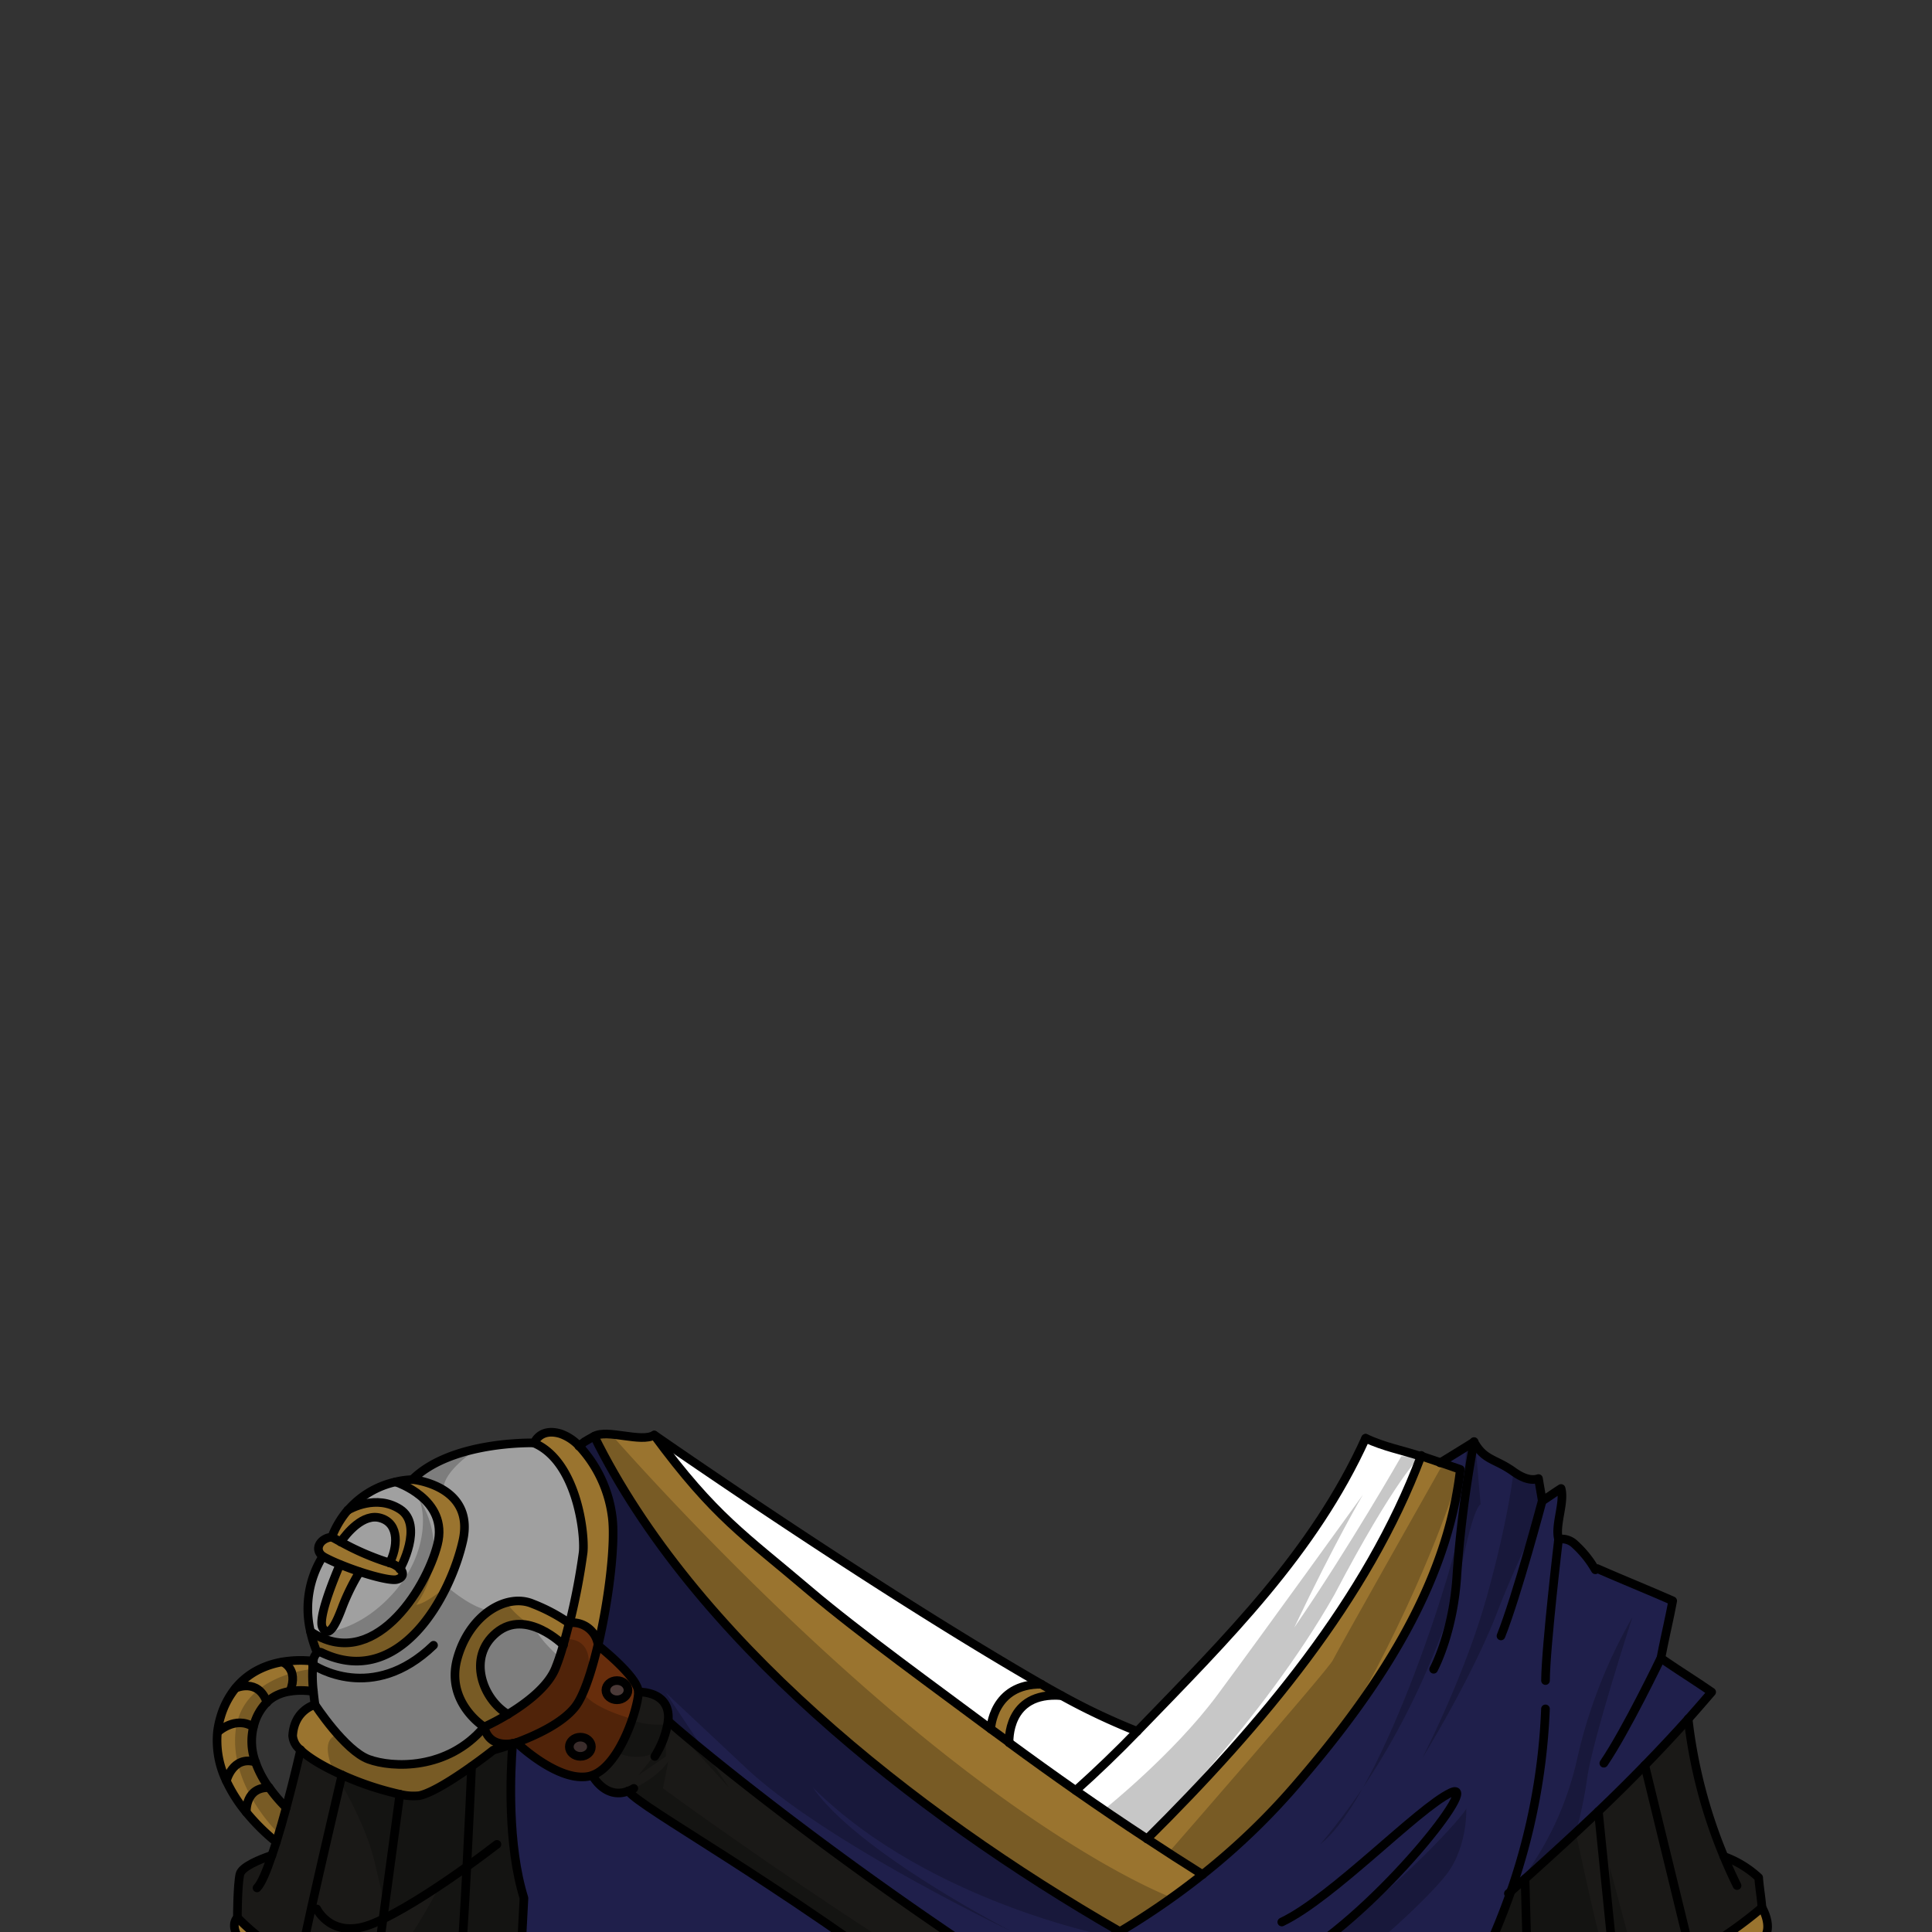 <svg xmlns="http://www.w3.org/2000/svg" viewBox="0 0 432 432">
  <rect x="0" y="0" width="432" height="432" fill="#333333" stroke="none"/>
  <defs>
    <style>.GUNDAN_RED_PANDA_OUTFIT_GUNDAN_RED_PANDA_OUTFIT_14_cls-1{isolation:isolate;}.GUNDAN_RED_PANDA_OUTFIT_GUNDAN_RED_PANDA_OUTFIT_14_cls-2{fill:#9a742f;}.GUNDAN_RED_PANDA_OUTFIT_GUNDAN_RED_PANDA_OUTFIT_14_cls-3{fill:#a0a0a0;}.GUNDAN_RED_PANDA_OUTFIT_GUNDAN_RED_PANDA_OUTFIT_14_cls-4{fill:#1a1917;}.GUNDAN_RED_PANDA_OUTFIT_GUNDAN_RED_PANDA_OUTFIT_14_cls-5{fill:#672d0c;}.GUNDAN_RED_PANDA_OUTFIT_GUNDAN_RED_PANDA_OUTFIT_14_cls-6{fill:#4b3a38;}.GUNDAN_RED_PANDA_OUTFIT_GUNDAN_RED_PANDA_OUTFIT_14_cls-7{fill:#1f1f4b;}.GUNDAN_RED_PANDA_OUTFIT_GUNDAN_RED_PANDA_OUTFIT_14_cls-8{fill:#fff;}.GUNDAN_RED_PANDA_OUTFIT_GUNDAN_RED_PANDA_OUTFIT_14_cls-9{fill:none;stroke:#000;stroke-linecap:round;stroke-linejoin:round;stroke-width:1.93px;}.GUNDAN_RED_PANDA_OUTFIT_GUNDAN_RED_PANDA_OUTFIT_14_cls-10{opacity:0.22;mix-blend-mode:multiply;}</style>
  </defs>
  <g class="GUNDAN_RED_PANDA_OUTFIT_GUNDAN_RED_PANDA_OUTFIT_14_cls-1">
    <g id="outfit">
      <path class="GUNDAN_RED_PANDA_OUTFIT_GUNDAN_RED_PANDA_OUTFIT_14_cls-2" d="M69.91,372.2a5.66,5.66,0,0,1,.09-.76,24.77,24.77,0,0,0-6.85.18,18.94,18.94,0,0,0-4.93,1.54,15.92,15.92,0,0,0-5.53,4.31,18.48,18.48,0,0,0-3.34,6.44,19.25,19.25,0,0,0-.71,3.4,20.68,20.68,0,0,0,2,10.92,32.34,32.34,0,0,0,4.45,7,45.87,45.87,0,0,0,6.69,6.64c.76-2.47,1.52-5.13,2.21-7.68a33.52,33.52,0,0,1-3.83-4.49h0a22.31,22.31,0,0,1-3-5.65,13.46,13.46,0,0,1-.46-7.89c0-.18.09-.35.14-.53a11.33,11.33,0,0,1,2.83-4.95h0a8.64,8.64,0,0,1,2.26-1.59,10.5,10.5,0,0,1,3-.9,16.94,16.94,0,0,1,5.17.05A31.93,31.93,0,0,1,69.91,372.2Z" />
      <path class="GUNDAN_RED_PANDA_OUTFIT_GUNDAN_RED_PANDA_OUTFIT_14_cls-3" d="M85.11,339.44c4.35,1.29,3.75,6.7,2,10.05-.31-.11-.63-.21-1-.31a58.23,58.23,0,0,1-10-4.39C77.57,342.78,81.24,338.28,85.11,339.44Z" />
      <path class="GUNDAN_RED_PANDA_OUTFIT_GUNDAN_RED_PANDA_OUTFIT_14_cls-3" d="M72.18,364c1.39,2.49,3-.85,4.47-4.82a48.76,48.76,0,0,1,3.8-7.67c3.61,1.19,7,2,8.15,1.7,1.3-.3,1.76-1.31.85-2.31,0,0,5.5-9.91,0-13.44-5.29-3.38-11.14-.06-11.63.23a19.73,19.73,0,0,1,10.61-6.3s12,3.79,9.39,14S83.3,374.13,69.43,364.82A22.14,22.14,0,0,1,72.18,348,35.22,35.22,0,0,0,76,349.85C74.6,353.26,71.08,362,72.18,364Z" />
      <path class="GUNDAN_RED_PANDA_OUTFIT_GUNDAN_RED_PANDA_OUTFIT_14_cls-3" d="M126,367.85c-.52,1.83-1.09,3.55-1.67,5-1.68,4.29-6.75,8.05-10.75,10.47-5.57-3.22-9.28-12.74-2.59-18.26S126,367.85,126,367.85Z" />
      <path class="GUNDAN_RED_PANDA_OUTFIT_GUNDAN_RED_PANDA_OUTFIT_14_cls-3" d="M102.31,370.79c-2.8,9.87,6,15.36,6,15.36-8.17,9.71-20.53,9.19-25.85,7.23s-12-12.22-12-12.22-.19-1.26-.36-2.94a31.93,31.93,0,0,1-.12-6,5.66,5.66,0,0,1,.09-.76,2.61,2.61,0,0,1,.92-1.91,1,1,0,0,1,1,0c17.37,8.26,28.72-12.57,31.52-25s-11.27-13.73-11.27-13.73c8.84-8.74,27.24-8.18,27.24-8.18,9.48,4,11.43,20,11,24.41a146.81,146.81,0,0,1-3.05,15.86h0a38.57,38.57,0,0,0-8.19-4.34C113.39,356.19,105.13,360.91,102.31,370.79Z" />
      <path class="GUNDAN_RED_PANDA_OUTFIT_GUNDAN_RED_PANDA_OUTFIT_14_cls-2" d="M102.31,370.79c-2.8,9.87,6,15.36,6,15.36-8.17,9.71-20.53,9.19-25.85,7.23s-12-12.22-12-12.22-4.61,1.17-5,6.95a4.42,4.42,0,0,0,1.75,3.16v0c2,1.91,5.46,3.88,9.28,5.59a66.43,66.43,0,0,0,12.94,4.32,12.46,12.46,0,0,0,4.36.31c2.91-.63,7.94-3.9,11.68-6.56,2.78-2,4.85-3.62,4.85-3.62s1.8-.47,4.32-1.36v-.14c-1.72.28-5.44.39-6.35-3.68a52.1,52.1,0,0,0,5.29-2.82c-5.57-3.22-9.28-12.74-2.59-18.26s15,2.78,15,2.78c.47-1.57.9-3.23,1.32-4.91a38.57,38.57,0,0,0-8.19-4.34C113.39,356.19,105.13,360.91,102.31,370.79Z" />
      <path class="GUNDAN_RED_PANDA_OUTFIT_GUNDAN_RED_PANDA_OUTFIT_14_cls-2" d="M76,349.85c-1.44,3.41-5,12.14-3.86,14.12,1.39,2.49,3-.85,4.47-4.82a48.76,48.76,0,0,1,3.8-7.67c3.61,1.19,7,2,8.15,1.7,1.3-.3,1.76-1.31.85-2.31,0,0,5.5-9.91,0-13.44-5.29-3.38-11.14-.06-11.63.23l0,0a21,21,0,0,0-3.56,6c-2.49.19-4.17,2.63-2,4.3A35.22,35.22,0,0,0,76,349.85Zm9.07-10.41c4.35,1.28,3.75,6.7,2,10.05-.31-.11-.63-.21-1-.31a58.23,58.23,0,0,1-10-4.39C77.57,342.78,81.24,338.28,85.11,339.44Z" />
      <path class="GUNDAN_RED_PANDA_OUTFIT_GUNDAN_RED_PANDA_OUTFIT_14_cls-2" d="M71.91,369.57c17.37,8.26,28.72-12.57,31.52-25s-11.27-13.73-11.27-13.73a18,18,0,0,0-3.73.51s12,3.79,9.39,14S83.3,374.13,69.43,364.82a27.59,27.59,0,0,0,1.49,4.71A1,1,0,0,1,71.91,369.57Z" />
      <path class="GUNDAN_RED_PANDA_OUTFIT_GUNDAN_RED_PANDA_OUTFIT_14_cls-2" d="M129.43,323.36a10.34,10.34,0,0,0-4.18-2.75c-4.62-1.37-5.85,2.06-5.85,2.06,9.48,4,11.43,20,11,24.41a146.81,146.81,0,0,1-3.05,15.86,5.76,5.76,0,0,1,6.37,5c2.41-10.22,3.92-22.9,3.15-28.7A28.49,28.49,0,0,0,129.43,323.36Z" />
      <path class="GUNDAN_RED_PANDA_OUTFIT_GUNDAN_RED_PANDA_OUTFIT_14_cls-2" d="M232.88,376.64c-10.93-.16-11.35,10-11.35,10,1.36,1,2.74,2,4.11,3,0,0-.65-11.53,11.72-10.5Q235.14,378,232.88,376.64Z" />
      <path class="GUNDAN_RED_PANDA_OUTFIT_GUNDAN_RED_PANDA_OUTFIT_14_cls-4" d="M149.38,384.78c.69.89,33.67,29,79.07,58.22,5,3.21,10.26,6.45,15.82,9.65,44.25,25.53,70.86,34.7,81.51,39.59,3.06,1.41,4.8,2.46,5.28,3.45a7.15,7.15,0,0,1,.34,4.65H306.33c-20.39-8.29-54-23.75-81-41.33-4.39-2.86-8.6-5.78-12.55-8.73-.27-.19-.52-.4-.79-.6-39.79-30.09-68.25-45.07-71.55-49.22-5.1,1.91-7.95-3.51-7.95-3.51,6.29-2.27,10.28-15.36,10.28-18.56C142.75,378.39,150,378.08,149.38,384.78Z" />
      <path class="GUNDAN_RED_PANDA_OUTFIT_GUNDAN_RED_PANDA_OUTFIT_14_cls-5" d="M133.68,367.9a5.76,5.76,0,0,0-6.37-5h0c-.42,1.68-.85,3.34-1.32,4.91-.52,1.83-1.09,3.55-1.67,5-1.68,4.29-6.75,8.05-10.75,10.47a52.1,52.1,0,0,1-5.29,2.82c.91,4.07,4.63,4,6.35,3.68a5.76,5.76,0,0,0,.83-.18h0s9,8.7,15.92,7.59a5.42,5.42,0,0,0,1.05-.28c6.29-2.27,10.28-15.36,10.28-18.56C142.75,375,133.68,367.9,133.68,367.9Zm-3.91,24.83a2.17,2.17,0,1,1,2.47-2.15A2.32,2.32,0,0,1,129.77,392.73Zm8.18-17a2.17,2.17,0,1,1-2.47,2.15A2.33,2.33,0,0,1,138,375.78Z" />
      <path class="GUNDAN_RED_PANDA_OUTFIT_GUNDAN_RED_PANDA_OUTFIT_14_cls-2" d="M83.74,443.22l-1.1-.05A40.91,40.91,0,0,1,67,438.88h0a51.4,51.4,0,0,1-13.94-10.09s-1.53,1.25,0,4.11a45.06,45.06,0,0,0,25.17,13.6c12.33,2.16,25.3-.5,32.87-2.54,2.22-.59,4-1.14,5.11-1.5.08-1.41.16-3,.23-4.67-2.79,1.64-7.37,3.36-13.72,4.45A89,89,0,0,1,83.74,443.22Z" />
      <path class="GUNDAN_RED_PANDA_OUTFIT_GUNDAN_RED_PANDA_OUTFIT_14_cls-2" d="M394,426.53a94.49,94.49,0,0,1-15.69,10.84c-5.3,2.89-11.3,5.32-17,5.76a56.3,56.3,0,0,1-19.69-2.32,51.72,51.72,0,0,1-9.53-3.77q-1.24,2.64-2.59,5.24c.46.31,1,.66,1.71,1.06a48,48,0,0,0,35.1,5c22.78-5.35,28.36-15.26,28.36-15.26C396.32,430.35,394,426.53,394,426.53Z" />
      <path class="GUNDAN_RED_PANDA_OUTFIT_GUNDAN_RED_PANDA_OUTFIT_14_cls-4" d="M114.62,390c-2.52.89-4.32,1.36-4.32,1.36s-2.07,1.65-4.85,3.62c-3.74,2.66-8.77,5.93-11.68,6.56a12.46,12.46,0,0,1-4.36-.31,66.43,66.43,0,0,1-12.94-4.32c-3.82-1.71-7.28-3.68-9.28-5.59-.08.31-1.44,6.26-3.22,12.89-.69,2.55-1.45,5.21-2.21,7.68-.32,1-.64,2-1,3-2.67.9-6.78,2.56-7.16,4.26-.56,2.55-.56,9.68-.56,9.68A51.4,51.4,0,0,0,67,438.87h0a40.91,40.91,0,0,0,15.62,4.29l1.1.05a89,89,0,0,0,19-1c6.35-1.09,10.93-2.81,13.72-4.45q.3-5.64.7-13.4C113.43,412.48,114.12,396.33,114.62,390Z" />
      <path class="GUNDAN_RED_PANDA_OUTFIT_GUNDAN_RED_PANDA_OUTFIT_14_cls-4" d="M393.24,419.83a22.65,22.65,0,0,0-7.77-4.72,113.16,113.16,0,0,1-8-30.76q-4.72,5.29-9.72,10.39T357.4,405c-5.35,5.12-10.84,10.13-16.4,15.09-1.07.94-2.14,1.88-3.19,2.82h0a146.24,146.24,0,0,1-5.75,14.1,51.72,51.72,0,0,0,9.53,3.77,56.3,56.3,0,0,0,19.69,2.32c5.72-.44,11.72-2.87,17-5.76A94.49,94.49,0,0,0,394,426.53C393.8,424.18,393.42,422.18,393.24,419.83Z" />
      <ellipse class="GUNDAN_RED_PANDA_OUTFIT_GUNDAN_RED_PANDA_OUTFIT_14_cls-6" cx="129.77" cy="390.58" rx="2.47" ry="2.15" />
      <path class="GUNDAN_RED_PANDA_OUTFIT_GUNDAN_RED_PANDA_OUTFIT_14_cls-6" d="M140.42,377.93a2.49,2.49,0,1,0-2.47,2.15A2.33,2.33,0,0,0,140.42,377.93Z" />
      <path class="GUNDAN_RED_PANDA_OUTFIT_GUNDAN_RED_PANDA_OUTFIT_14_cls-7" d="M212.76,450.28c-.27-.19-.52-.4-.79-.6-39.79-30.09-68.25-45.07-71.55-49.22-5.1,1.91-7.95-3.51-7.95-3.51a5.42,5.42,0,0,1-1.05.28c-6.89,1.11-15.92-7.59-15.92-7.59h0l-.83.32c-.5,6.36-1.19,22.51,2.54,34.41q-.41,7.77-.7,13.4c-.07,1.71-.15,3.26-.23,4.67-.37,7.4-.55,11-.55,11s-6.6,10.38-6.51,14.91h0a4,4,0,0,0,.11.83c1.12,3.92.91,5.49.91,5.49l-3.83,8.59v5.39s-4.46,10.62,3.34,11.69H306.33c-20.39-8.29-54-23.75-81-41.33C220.92,456.15,216.71,453.23,212.76,450.28ZM109.28,491.39a3.64,3.64,0,0,1-.29-1.2,3.64,3.64,0,0,0,.29,1.2,6.66,6.66,0,0,0,.8,1.23A6.66,6.66,0,0,1,109.28,491.39Zm8.8,8.38.71.53Z" />
      <path class="GUNDAN_RED_PANDA_OUTFIT_GUNDAN_RED_PANDA_OUTFIT_14_cls-7" d="M371.39,370.73c.83-4.46,1.8-8.35,2.63-12.82-5.55-2.45-11.3-4.76-16.87-7.21l-.43.27a23.27,23.27,0,0,0-4.53-5.66,4.22,4.22,0,0,0-3.69-1.17c-.87-3.14,1.43-8.21.56-11.35-1.34.84-2.87,1.94-4.21,2.78-.28-1.79-.55-3.25-.84-5-1.91.66-4-.41-5.58-1.54-4.08-2.93-6.55-2.49-8.83-6.65-2.53,1.57-5.05,3.13-7.59,4.68l4.53,1.57c-3,26.26-18.83,49.85-37.09,70.92a152.51,152.51,0,0,1-20.54,19.65,166.76,166.76,0,0,1-18.48,12.76C203.63,405,155,366,132.87,321.15c-.72.38-1.43.79-2.14,1.21l-1.3,1a28.49,28.49,0,0,1,7.4,15.84c.77,5.8-.74,18.48-3.15,28.7,0,0,9.07,7.1,9.07,10.49,0,0,7.24-.31,6.63,6.39.69.89,33.67,29,79.07,58.22,5,3.21,10.26,6.45,15.82,9.65,44.25,25.53,70.86,34.7,81.51,39.59a19.43,19.43,0,0,0-2.37-9.22s.07,0,.08,0c.22-3.21,2-5.82,3.85-8.62-1.57-4.05-3.58-7.87-3.08-12.12s3.46-8.24,7.23-11.05c0-.19,0-.38,0-.56-1.06-2.18-2-4.08-3.09-6.3.36-.68.72-1.35,1.08-2q1.35-2.59,2.59-5.24a146.24,146.24,0,0,0,5.75-14.1h0c1.05-.94,2.12-1.88,3.19-2.82,5.56-5,11.05-10,16.4-15.09q5.3-5.06,10.38-10.28t9.72-10.39c1.77-2,3.52-4,5.23-6C378.93,375.68,375.19,373.38,371.39,370.73Z" />
      <path class="GUNDAN_RED_PANDA_OUTFIT_GUNDAN_RED_PANDA_OUTFIT_14_cls-2" d="M322,327l-4.26-1.47c-12,32-35.73,60.24-61.27,85.59q-8.06-5.28-15.94-10.79-7.53-5.27-14.9-10.69h0c-1.37-1-2.75-2-4.11-3-11.51-8.62-29-21.13-39.85-30.36-14.74-12.55-24.5-18.95-35.39-35.35-3,1.75-10.48-1.4-13.42.26C155,366,203.63,405,250.43,431.92a166.76,166.76,0,0,0,18.48-12.76,152.51,152.51,0,0,0,20.54-19.65c18.26-21.07,34.08-44.66,37.09-70.92Z" />
      <path class="GUNDAN_RED_PANDA_OUTFIT_GUNDAN_RED_PANDA_OUTFIT_14_cls-8" d="M232.88,376.64c-10.93-.16-11.36,10-11.36,10C210,378,192,365,181.14,355.78c-14.74-12.55-21.33-16.53-34.86-34.89C146.28,320.89,194.9,354.76,232.88,376.64Z" />
      <path class="GUNDAN_RED_PANDA_OUTFIT_GUNDAN_RED_PANDA_OUTFIT_14_cls-8" d="M305.35,321.6c-11.59,25.55-30.74,44.52-51.07,65.53a144.39,144.39,0,0,1-16.92-8c-12.37-1-11.72,10.5-11.72,10.5h0q7.38,5.43,14.9,10.69,7.89,5.49,15.94,10.79c25.54-25.35,49.27-53.55,61.27-85.59.22-.57-.38.58-.17,0C313.41,324.23,309,323.85,305.35,321.6Z" />
      <path class="GUNDAN_RED_PANDA_OUTFIT_GUNDAN_RED_PANDA_OUTFIT_14_cls-9" d="M305.35,321.6c-11.59,25.55-30.75,44.52-51.07,65.53q-6.6,6.83-13.74,13.22" />
      <path class="GUNDAN_RED_PANDA_OUTFIT_GUNDAN_RED_PANDA_OUTFIT_14_cls-9" d="M305.35,321.6c4.34,2,8.06,2.63,12.23,4-.21.57.39-.58.17,0-12,32-35.73,60.23-61.27,85.58" />
      <path class="GUNDAN_RED_PANDA_OUTFIT_GUNDAN_RED_PANDA_OUTFIT_14_cls-9" d="M129.43,323.36l1.3-1c.7-.42,1.41-.83,2.13-1.21,2.95-1.66,10.47,1.49,13.42-.26,13.53,18.36,20.12,22.34,34.86,34.89C192,365,210,378,221.52,386.6c1.37,1,2.74,2,4.12,3" />
      <path class="GUNDAN_RED_PANDA_OUTFIT_GUNDAN_RED_PANDA_OUTFIT_14_cls-9" d="M268.91,419.16q-6.29-3.95-12.43-8-8.06-5.28-15.94-10.79-7.53-5.27-14.9-10.69" />
      <path class="GUNDAN_RED_PANDA_OUTFIT_GUNDAN_RED_PANDA_OUTFIT_14_cls-9" d="M132.87,321.15C155,366,203.63,405,250.43,431.92" />
      <path class="GUNDAN_RED_PANDA_OUTFIT_GUNDAN_RED_PANDA_OUTFIT_14_cls-9" d="M317.75,325.56,322,327l4.53,1.57c-3,26.26-18.83,49.85-37.09,70.92a152.51,152.51,0,0,1-20.54,19.65,166.76,166.76,0,0,1-18.48,12.76,175.18,175.18,0,0,1-22,11.08" />
      <path class="GUNDAN_RED_PANDA_OUTFIT_GUNDAN_RED_PANDA_OUTFIT_14_cls-9" d="M337.81,422.93c1.05-.94,2.12-1.88,3.19-2.82,5.56-5,11.05-10,16.4-15.09q5.3-5.06,10.38-10.28t9.72-10.39c1.77-2,3.52-4,5.23-6-3.8-2.63-7.54-4.93-11.34-7.58.83-4.46,1.8-8.35,2.63-12.82-5.55-2.45-11.3-4.76-16.87-7.21l-.43.27a23.27,23.27,0,0,0-4.53-5.66,4.22,4.22,0,0,0-3.69-1.17c-.87-3.14,1.43-8.21.56-11.35-1.34.84-2.87,1.94-4.21,2.78-.28-1.79-.55-3.25-.84-5-1.91.66-4-.41-5.58-1.54-4.08-2.93-6.55-2.49-8.83-6.65-2.53,1.57-5.05,3.13-7.59,4.68" />
      <path class="GUNDAN_RED_PANDA_OUTFIT_GUNDAN_RED_PANDA_OUTFIT_14_cls-9" d="M337.28,423.39l.52-.45" />
      <path class="GUNDAN_RED_PANDA_OUTFIT_GUNDAN_RED_PANDA_OUTFIT_14_cls-9" d="M323.41,483s.07,0,.08,0c.22-3.21,2-5.82,3.85-8.62-1.57-4.05-3.58-7.87-3.08-12.12s3.46-8.24,7.23-11.05l.18-.13c-.06-.15-.14-.29-.2-.43-1.06-2.18-2-4.08-3.09-6.3.36-.68.72-1.35,1.08-2q1.35-2.59,2.59-5.24a146.24,146.24,0,0,0,5.75-14.1h0a140.72,140.72,0,0,0,7.77-40.9" />
      <path class="GUNDAN_RED_PANDA_OUTFIT_GUNDAN_RED_PANDA_OUTFIT_14_cls-9" d="M388.41,421.62q-1.59-3.22-2.94-6.51a113.16,113.16,0,0,1-8-30.76" />
      <path class="GUNDAN_RED_PANDA_OUTFIT_GUNDAN_RED_PANDA_OUTFIT_14_cls-9" d="M385.47,415.11a22.65,22.65,0,0,1,7.77,4.72c.18,2.35.56,4.35.74,6.7,0,0,2.34,3.82.65,6.56" />
      <path class="GUNDAN_RED_PANDA_OUTFIT_GUNDAN_RED_PANDA_OUTFIT_14_cls-9" d="M332.05,437a51.72,51.72,0,0,0,9.53,3.77,56.3,56.3,0,0,0,19.69,2.32c5.72-.44,11.72-2.87,17-5.76A94.49,94.49,0,0,0,394,426.53" />
      <path class="GUNDAN_RED_PANDA_OUTFIT_GUNDAN_RED_PANDA_OUTFIT_14_cls-9" d="M254.28,387.13a144.39,144.39,0,0,1-16.92-8q-2.22-1.2-4.48-2.51c-38-21.88-86.59-55.75-86.59-55.75" />
      <path class="GUNDAN_RED_PANDA_OUTFIT_GUNDAN_RED_PANDA_OUTFIT_14_cls-9" d="M67.19,391.27a4.42,4.42,0,0,1-1.75-3.16c.34-5.78,5-6.95,5-6.95s-.19-1.26-.36-2.94a31.93,31.93,0,0,1-.12-6,5.66,5.66,0,0,1,.09-.76,2.61,2.61,0,0,1,.92-1.91,1,1,0,0,1,1,0c17.37,8.26,28.72-12.57,31.52-25s-11.27-13.73-11.27-13.73c8.84-8.74,27.24-8.18,27.24-8.18s1.23-3.43,5.85-2.06a10.34,10.34,0,0,1,4.18,2.75,28.49,28.49,0,0,1,7.4,15.84c.77,5.8-.74,18.48-3.15,28.7a5.76,5.76,0,0,0-6.37-5" />
      <path class="GUNDAN_RED_PANDA_OUTFIT_GUNDAN_RED_PANDA_OUTFIT_14_cls-9" d="M108.27,386.15c.91,4.07,4.63,4,6.35,3.68a5.76,5.76,0,0,0,.83-.18l-.83.32c-2.52.89-4.32,1.36-4.32,1.36s-2.07,1.65-4.85,3.62c-3.74,2.66-8.77,5.93-11.68,6.56a12.46,12.46,0,0,1-4.36-.31,66.43,66.43,0,0,1-12.94-4.32c-3.82-1.71-7.28-3.68-9.28-5.59" />
      <path class="GUNDAN_RED_PANDA_OUTFIT_GUNDAN_RED_PANDA_OUTFIT_14_cls-9" d="M108.27,386.15c-8.17,9.71-20.53,9.19-25.85,7.23s-12-12.22-12-12.22" />
      <path class="GUNDAN_RED_PANDA_OUTFIT_GUNDAN_RED_PANDA_OUTFIT_14_cls-9" d="M119.4,322.67c9.48,4,11.43,20,11,24.41a146.81,146.81,0,0,1-3.05,15.86h0" />
      <path class="GUNDAN_RED_PANDA_OUTFIT_GUNDAN_RED_PANDA_OUTFIT_14_cls-9" d="M113.56,383.33a52.1,52.1,0,0,1-5.29,2.82s-8.76-5.49-6-15.36,11.08-14.6,16.8-12.19a38.57,38.57,0,0,1,8.19,4.34c-.42,1.68-.85,3.34-1.32,4.91-.52,1.83-1.09,3.55-1.67,5C122.63,377.15,117.56,380.91,113.56,383.33Z" />
      <path class="GUNDAN_RED_PANDA_OUTFIT_GUNDAN_RED_PANDA_OUTFIT_14_cls-9" d="M142.75,378.39c0,3.2-4,16.29-10.28,18.56a5.42,5.42,0,0,1-1.05.28c-6.89,1.11-15.92-7.59-15.92-7.59,4.33-1.61,10.25-4.33,13.12-8,1.81-2.32,3.6-7.58,5.06-13.75C133.68,367.9,142.75,375,142.75,378.39Z" />
      <path class="GUNDAN_RED_PANDA_OUTFIT_GUNDAN_RED_PANDA_OUTFIT_14_cls-9" d="M126,367.85s-8.32-8.31-15-2.78-3,15,2.59,18.26" />
      <path class="GUNDAN_RED_PANDA_OUTFIT_GUNDAN_RED_PANDA_OUTFIT_14_cls-9" d="M77.82,337.66a19.73,19.73,0,0,1,10.61-6.3,18,18,0,0,1,3.73-.51" />
      <path class="GUNDAN_RED_PANDA_OUTFIT_GUNDAN_RED_PANDA_OUTFIT_14_cls-9" d="M70.92,369.53a27.59,27.59,0,0,1-1.49-4.71A22.14,22.14,0,0,1,72.18,348c-2.13-1.67-.45-4.11,2-4.3a21,21,0,0,1,3.56-6" />
      <path class="GUNDAN_RED_PANDA_OUTFIT_GUNDAN_RED_PANDA_OUTFIT_14_cls-9" d="M74.22,343.7l2,1.09a58.23,58.23,0,0,0,10,4.39c.36.1.68.2,1,.31a5.65,5.65,0,0,1,2.33,1.38c.91,1,.45,2-.85,2.31-1.13.27-4.54-.51-8.15-1.7-1.49-.49-3-1.05-4.41-1.63A35.22,35.22,0,0,1,72.18,348" />
      <path class="GUNDAN_RED_PANDA_OUTFIT_GUNDAN_RED_PANDA_OUTFIT_14_cls-9" d="M76.17,344.79c1.4-2,5.07-6.51,8.94-5.35,4.35,1.29,3.75,6.7,2,10.05" />
      <path class="GUNDAN_RED_PANDA_OUTFIT_GUNDAN_RED_PANDA_OUTFIT_14_cls-9" d="M77.78,337.68l0,0c.49-.29,6.34-3.61,11.63-.23,5.5,3.53,0,13.44,0,13.44" />
      <path class="GUNDAN_RED_PANDA_OUTFIT_GUNDAN_RED_PANDA_OUTFIT_14_cls-9" d="M76,349.85c-1.44,3.41-5,12.14-3.86,14.12,1.39,2.49,3-.85,4.47-4.82a48.76,48.76,0,0,1,3.8-7.67" />
      <path class="GUNDAN_RED_PANDA_OUTFIT_GUNDAN_RED_PANDA_OUTFIT_14_cls-9" d="M88.43,331.36s12,3.79,9.39,14S83.3,374.13,69.43,364.82" />
      <path class="GUNDAN_RED_PANDA_OUTFIT_GUNDAN_RED_PANDA_OUTFIT_14_cls-9" d="M114.62,389.83V390c-.5,6.36-1.19,22.51,2.54,34.41q-.41,7.77-.7,13.4c-.07,1.7-.15,3.26-.23,4.67-.37,7.4-.55,11-.55,11s-6.6,10.38-6.51,14.91" />
      <path class="GUNDAN_RED_PANDA_OUTFIT_GUNDAN_RED_PANDA_OUTFIT_14_cls-9" d="M57.47,422.14c1-1,2.13-3.77,3.33-7.3.32-.95.64-1.95,1-3,.76-2.47,1.52-5.13,2.21-7.68,1.78-6.63,3.14-12.58,3.22-12.89v0" />
      <path class="GUNDAN_RED_PANDA_OUTFIT_GUNDAN_RED_PANDA_OUTFIT_14_cls-9" d="M60.8,414.84c-2.67.9-6.78,2.56-7.16,4.26-.56,2.55-.56,9.68-.56,9.68s-1.53,1.25,0,4.11c-2.9,7.38-7.6,21.58-11.64,35.53-.63,2.15-1.24,4.3-1.82,6.4-2.85,10.27-5.12,19.76-5.76,25.52H397.75" />
      <path class="GUNDAN_RED_PANDA_OUTFIT_GUNDAN_RED_PANDA_OUTFIT_14_cls-9" d="M85.64,429.1c5.9-2.85,13.3-7.8,18.74-11.7,3.12-2.24,5.59-4.12,6.74-5" />
      <path class="GUNDAN_RED_PANDA_OUTFIT_GUNDAN_RED_PANDA_OUTFIT_14_cls-9" d="M70.84,426.84s3.38,7.14,12.7,3.22c.67-.28,1.38-.6,2.1-.95" />
      <path class="GUNDAN_RED_PANDA_OUTFIT_GUNDAN_RED_PANDA_OUTFIT_14_cls-9" d="M53.08,428.78A51.4,51.4,0,0,0,67,438.87" />
      <path class="GUNDAN_RED_PANDA_OUTFIT_GUNDAN_RED_PANDA_OUTFIT_14_cls-9" d="M116.46,442.38l-.23.07c-1.13.36-2.89.91-5.11,1.5-7.57,2-20.54,4.7-32.87,2.54a45.06,45.06,0,0,1-25.17-13.6" />
      <path class="GUNDAN_RED_PANDA_OUTFIT_GUNDAN_RED_PANDA_OUTFIT_14_cls-9" d="M146.41,392.73a20.57,20.57,0,0,0,3-8c.61-6.7-6.63-6.39-6.63-6.39" />
      <path class="GUNDAN_RED_PANDA_OUTFIT_GUNDAN_RED_PANDA_OUTFIT_14_cls-9" d="M132.47,397s2.85,5.42,7.95,3.51a7.59,7.59,0,0,0,1.3-.62" />
      <path class="GUNDAN_RED_PANDA_OUTFIT_GUNDAN_RED_PANDA_OUTFIT_14_cls-9" d="M149.38,384.78c.69.89,33.67,29,79.07,58.22,5,3.21,10.26,6.45,15.82,9.65,44.25,25.53,70.86,34.7,81.51,39.59,3.06,1.41,4.8,2.46,5.28,3.45a7.15,7.15,0,0,1,.34,4.65" />
      <path class="GUNDAN_RED_PANDA_OUTFIT_GUNDAN_RED_PANDA_OUTFIT_14_cls-9" d="M306.33,500.34c-20.39-8.29-54-23.75-81-41.33-4.39-2.86-8.6-5.78-12.55-8.73-.27-.19-.52-.4-.79-.6-39.79-30.09-68.25-45.07-71.55-49.22" />
      <path class="GUNDAN_RED_PANDA_OUTFIT_GUNDAN_RED_PANDA_OUTFIT_14_cls-9" d="M76.47,396.88c-1.26,5.38-4.44,19-6.85,29.77-1.13,5.07-2.09,9.52-2.6,12.22h0" />
      <path class="GUNDAN_RED_PANDA_OUTFIT_GUNDAN_RED_PANDA_OUTFIT_14_cls-9" d="M89.41,401.2c-.76,5.6-2.39,17.73-3.77,27.9h0c-.8,5.95-1.52,11.23-1.9,14.11" />
      <path class="GUNDAN_RED_PANDA_OUTFIT_GUNDAN_RED_PANDA_OUTFIT_14_cls-9" d="M105.45,395c-.21,4.54-.59,13.41-1.07,22.45-.51,9.88-1.12,20-1.64,24.83" />
      <path class="GUNDAN_RED_PANDA_OUTFIT_GUNDAN_RED_PANDA_OUTFIT_14_cls-9" d="M69.89,372.19h0c.47.33,13.36,8.88,27.05-4.31" />
      <path class="GUNDAN_RED_PANDA_OUTFIT_GUNDAN_RED_PANDA_OUTFIT_14_cls-9" d="M237.36,379.15c-12.37-1-11.72,10.5-11.72,10.5h0" />
      <path class="GUNDAN_RED_PANDA_OUTFIT_GUNDAN_RED_PANDA_OUTFIT_14_cls-9" d="M221.53,386.6s.42-10.12,11.35-10" />
      <path class="GUNDAN_RED_PANDA_OUTFIT_GUNDAN_RED_PANDA_OUTFIT_14_cls-9" d="M244.27,452.65s26.82-3.72,45.49-14.66,42-40.64,34.62-37.14-26.31,23.45-37.77,28.92" />
      <path class="GUNDAN_RED_PANDA_OUTFIT_GUNDAN_RED_PANDA_OUTFIT_14_cls-9" d="M348.5,344.14s-2.87,24.19-2.92,31.64" />
      <path class="GUNDAN_RED_PANDA_OUTFIT_GUNDAN_RED_PANDA_OUTFIT_14_cls-9" d="M344.85,335.57s-5.64,21.23-9.23,30.23" />
      <path class="GUNDAN_RED_PANDA_OUTFIT_GUNDAN_RED_PANDA_OUTFIT_14_cls-9" d="M329.6,322.34a270.93,270.93,0,0,0-3.81,29.44c-.73,13.23-5.23,21.47-5.23,21.47" />
      <path class="GUNDAN_RED_PANDA_OUTFIT_GUNDAN_RED_PANDA_OUTFIT_14_cls-9" d="M371.39,370.73s-7.81,16.26-12.77,23.53" />
      <line class="GUNDAN_RED_PANDA_OUTFIT_GUNDAN_RED_PANDA_OUTFIT_14_cls-9" x1="367.78" y1="394.74" x2="378.11" y2="437.11" />
      <line class="GUNDAN_RED_PANDA_OUTFIT_GUNDAN_RED_PANDA_OUTFIT_14_cls-9" x1="357.4" y1="405.02" x2="361.27" y2="443.13" />
      <line class="GUNDAN_RED_PANDA_OUTFIT_GUNDAN_RED_PANDA_OUTFIT_14_cls-9" x1="341" y1="420.11" x2="341.58" y2="440.81" />
      <path class="GUNDAN_RED_PANDA_OUTFIT_GUNDAN_RED_PANDA_OUTFIT_14_cls-9" d="M59.64,380.66a8.64,8.64,0,0,1,2.26-1.59,10.5,10.5,0,0,1,3-.9,16.94,16.94,0,0,1,5.17.05" />
      <path class="GUNDAN_RED_PANDA_OUTFIT_GUNDAN_RED_PANDA_OUTFIT_14_cls-9" d="M60.13,399.69a22.31,22.31,0,0,1-3-5.65,13.46,13.46,0,0,1-.46-7.89c0-.18.09-.35.14-.53a11.33,11.33,0,0,1,2.83-4.95" />
      <path class="GUNDAN_RED_PANDA_OUTFIT_GUNDAN_RED_PANDA_OUTFIT_14_cls-9" d="M64,404.18a33.52,33.52,0,0,1-3.83-4.49" />
      <path class="GUNDAN_RED_PANDA_OUTFIT_GUNDAN_RED_PANDA_OUTFIT_14_cls-9" d="M61.76,411.86a45.87,45.87,0,0,1-6.69-6.64,32.34,32.34,0,0,1-4.45-7,20.68,20.68,0,0,1-2-10.92,19.25,19.25,0,0,1,.71-3.4,18.48,18.48,0,0,1,3.34-6.44,15.92,15.92,0,0,1,5.53-4.31,18.94,18.94,0,0,1,4.93-1.54,24.77,24.77,0,0,1,6.85-.18" />
      <path class="GUNDAN_RED_PANDA_OUTFIT_GUNDAN_RED_PANDA_OUTFIT_14_cls-9" d="M63.15,371.62s3.72,1.45,1.71,6.55h0" />
      <path class="GUNDAN_RED_PANDA_OUTFIT_GUNDAN_RED_PANDA_OUTFIT_14_cls-9" d="M52.69,377.47s5.06-2.34,7,3.19h0" />
      <path class="GUNDAN_RED_PANDA_OUTFIT_GUNDAN_RED_PANDA_OUTFIT_14_cls-9" d="M48.65,387.31s4-3.77,8-1.16" />
      <path class="GUNDAN_RED_PANDA_OUTFIT_GUNDAN_RED_PANDA_OUTFIT_14_cls-9" d="M50.62,398.23S52,392.48,57.13,394" />
      <path class="GUNDAN_RED_PANDA_OUTFIT_GUNDAN_RED_PANDA_OUTFIT_14_cls-9" d="M55.07,405.24v0c0-.42-.14-5.59,5.06-5.53h0" />
      <ellipse class="GUNDAN_RED_PANDA_OUTFIT_GUNDAN_RED_PANDA_OUTFIT_14_cls-9" cx="137.95" cy="377.93" rx="2.47" ry="2.15" />
      <ellipse class="GUNDAN_RED_PANDA_OUTFIT_GUNDAN_RED_PANDA_OUTFIT_14_cls-9" cx="129.77" cy="390.58" rx="2.47" ry="2.15" />
      <g class="GUNDAN_RED_PANDA_OUTFIT_GUNDAN_RED_PANDA_OUTFIT_14_cls-10">
        <path d="M129.6,323.23c.26-.2,6.07-3.62,6.07-3.62s30.83,35.65,67.55,66.15,58.84,38.56,58.84,38.56l-13.58,8.75s-40.83-7.69-66.72-33.38c10.09,14.61,44.54,32.23,44.54,32.23s-41.49-19.72-59.48-36.6l-18-16.88L163,399.69l-13.35-14.61s.17-4.93-3.2-5.95l-3.37-1s-3.86-6.2-9-9.9c1.78-11.74,4.09-25.8,1.89-33.13A32.68,32.68,0,0,0,129.6,323.23Z" />
        <path d="M126.37,366.48s-1.79,10-8.1,13.6-10,6.07-10,6.07-7.59,7.37-14.91,7.91-12.42.78-17.52-6.22c-4.87.7-1.26,8.16-1.26,8.16s6.83,10.5,9.16,20.26,2.83,12.52,2.83,12.52l11.81-7.22s-6.2,12.11-10.7,16.48-5.79,5.08-5.79,5.08,18.51,2.49,34.56-5.08l.69-13.38s-3.08-13.68-3-21.12.52-13.43.52-13.43H116s14,14,21.94,1.7a9.72,9.72,0,0,0,9.05-.16l-4.25,5.3,6.16-4.22v-7.17s-5.1.57-8.17-1.38c-9.44-2.87-10.32-5.79-10.32-5.79S135.16,366.32,126.37,366.48Z" />
        <path d="M140.16,400.55c.26-.09,6.32-2.39,9.26-6.68l-1.18,6s65.47,48.25,116.28,72.44S324.6,500,324.6,500l-18.27.3s-48.25-18.12-88.57-46.87S140.16,400.55,140.16,400.55Z" />
        <path d="M244.89,452.65c1.52-.34,31.8-5.38,50.41-18.34s32.55-29.13,32.55-29.9.57,8.26-4.44,14.75-26.36,26.54-41.31,31.72-20.48,6.71-20.48,6.71l-3.87,2.64Z" />
        <path d="M338.43,329s-1,10.19-6,28.09S318,393.17,318,393.17s10.68-17.23,16.52-32a217.48,217.48,0,0,1,10.35-22.93V335l-.79-4.11S340.09,331.1,338.43,329Z" />
        <path d="M327.89,323.4s-.49,6-.83,14.56-17.87,63.56-31.81,74.38c18.58-21.9,27.7-47.14,30.82-58.29,3.24-17.6,5-17.68,5-17.68l-1.22-14Z" />
        <path d="M322.7,327.26S299,369.21,298,371.27s-36.33,42.54-36.33,42.54l7.29,5.35s25-19.56,38.73-45.91,18.9-44.66,18.9-44.66Z" />
        <path d="M313.34,325.63s-11.46,20.11-23.94,38.3c9.11-19.17,15.34-29.68,15.34-29.68S282.1,365.66,272.21,379s-25.41,25.68-25.41,25.68l9,6.48s26.58-26.33,42.57-54.57c13.64-26,19.22-31,19.22-31Z" />
        <path d="M352.35,409.78s3.58,16.67,5,22.14S360,443.21,360,443.21V417.72l6.55,24.5s3,.64,1.68,6a153.66,153.66,0,0,0,5.32,23.07s3.27,2.57.66,7.8c2,14.81,2.68,21.23,2.23,21.23H332.34l-1.17-56-1.71-2.05L338.9,422a70.42,70.42,0,0,0,13.79-28.87A113.53,113.53,0,0,1,365,361.63s-8.5,26.16-10,35.26A96.15,96.15,0,0,1,352.35,409.78Z" />
        <path d="M99.85,354.7s5.78,5.1,9.77,5.39c2.72-1.8,3.63-1.72,3.63-1.72a18.49,18.49,0,0,0,6.15,5.37c1.71,3.68,6.58,7.54,6.58,7.54s-3.65,13.1-17.71,16c-13.09,9.78-24.58,10.22-30.49,4a86.9,86.9,0,0,1-7.39-9.83L69.81,378s-9.82-2.21-12.87,7.24,7,18.95,7,18.95L62.33,410S51.27,399.56,52.69,387s17.12-13.79,17.12-13.79.11-3.39.94-4.07l-1.5-4s9,1.31,18-8.15,7.93-20.11,6-22.56a21.15,21.15,0,0,1-.17,24.4C95.33,358.6,99.85,354.7,99.85,354.7Z" />
        <path d="M106.75,323.93s-8.09,5.15-7.54,9.35a21.44,21.44,0,0,0-7.66-2.4S98.32,325.07,106.75,323.93Z" />
      </g>
    </g>
  </g>
</svg>
